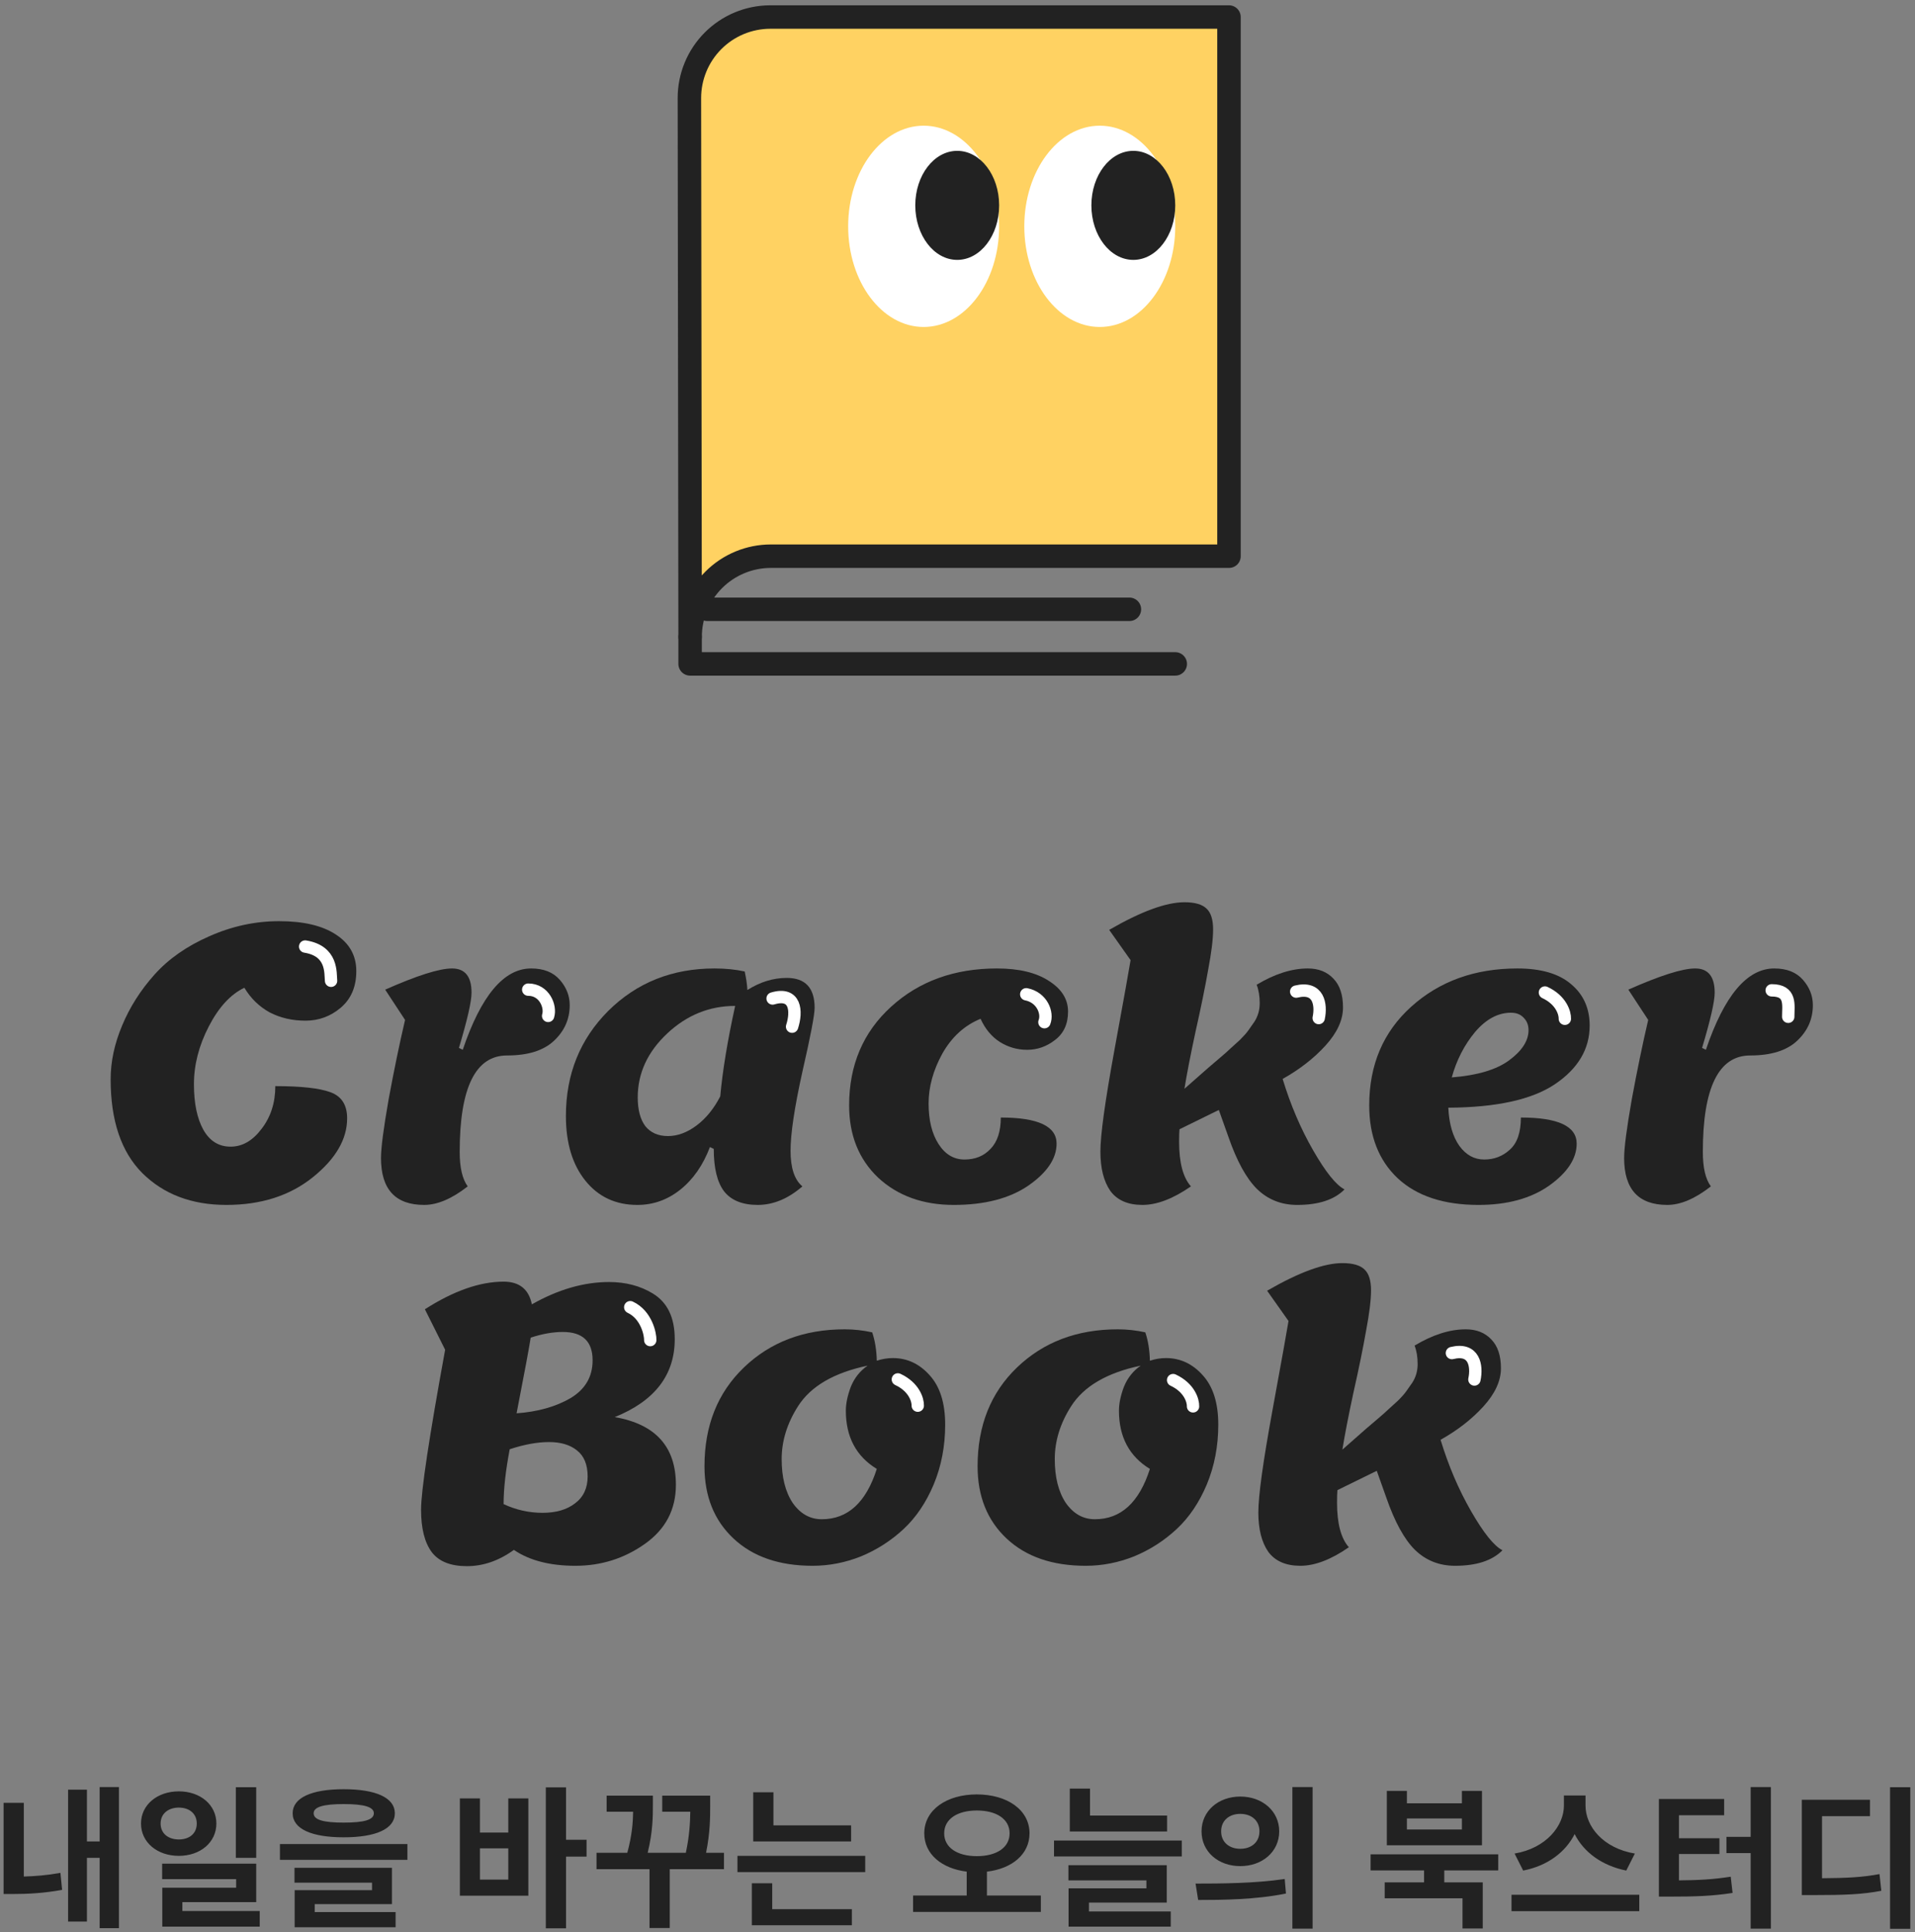 <svg width="225" height="227" viewBox="0 0 225 227" fill="none" xmlns="http://www.w3.org/2000/svg">
<rect x="0" y="0" width="225" height="227" fill="#808080" stroke="none"/>
<path d="M54.859 184C52.944 184 51.567 183.452 50.73 182.355C49.892 181.229 49.473 179.57 49.473 177.377C49.473 175.154 50.415 168.887 52.301 158.575L49.922 153.818C53.303 151.655 56.385 150.574 59.169 150.574C61.024 150.574 62.131 151.463 62.49 153.241C65.573 151.492 68.595 150.618 71.558 150.618C73.503 150.618 75.209 151.063 76.675 151.952C78.41 152.989 79.278 154.781 79.278 157.33C79.278 161.538 76.929 164.59 72.231 166.487C77.019 167.316 79.413 169.969 79.413 174.443C79.413 177.347 78.201 179.659 75.777 181.377C73.353 183.096 70.63 183.956 67.608 183.956C64.615 183.956 62.206 183.333 60.38 182.089C58.615 183.363 56.775 184 54.859 184ZM69.044 173.465C69.044 172.073 68.625 171.05 67.787 170.398C66.979 169.746 65.887 169.42 64.51 169.42C63.134 169.42 61.592 169.702 59.887 170.265C59.408 172.784 59.169 174.932 59.169 176.71C60.635 177.392 62.161 177.733 63.747 177.733C65.333 177.733 66.605 177.362 67.563 176.621C68.55 175.88 69.044 174.828 69.044 173.465ZM66.126 156.485C64.959 156.485 63.702 156.708 62.355 157.152C62.176 158.308 61.622 161.271 60.695 166.042C63.178 165.864 65.288 165.272 67.024 164.264C68.76 163.227 69.627 161.745 69.627 159.819C69.627 157.597 68.46 156.485 66.126 156.485Z" fill="#222222"/>
<path d="M104.902 159.552C106.578 159.552 108.014 160.219 109.211 161.553C110.438 162.886 111.052 164.827 111.052 167.376C111.052 169.895 110.603 172.236 109.705 174.399C108.807 176.532 107.625 178.281 106.159 179.644C104.693 181.007 103.032 182.074 101.176 182.844C99.321 183.585 97.421 183.956 95.476 183.956C91.555 183.956 88.458 182.889 86.184 180.755C83.909 178.622 82.772 175.792 82.772 172.265C82.772 167.494 84.313 163.627 87.396 160.664C90.508 157.671 94.458 156.174 99.246 156.174C100.324 156.174 101.401 156.293 102.478 156.53C102.807 157.508 102.987 158.619 103.017 159.864C103.645 159.656 104.274 159.552 104.902 159.552ZM99.381 165.731C99.381 164.901 99.575 163.968 99.964 162.931C100.383 161.894 101.042 161.064 101.939 160.441C97.989 161.271 95.266 162.857 93.77 165.198C92.483 167.213 91.84 169.287 91.84 171.421C91.84 173.554 92.274 175.273 93.141 176.577C94.039 177.851 95.176 178.488 96.553 178.488C99.605 178.488 101.76 176.518 103.017 172.576C100.593 171.095 99.381 168.813 99.381 165.731Z" fill="#222222"/>
<path d="M136.99 159.552C138.666 159.552 140.102 160.219 141.299 161.553C142.526 162.886 143.14 164.827 143.14 167.376C143.14 169.895 142.691 172.236 141.793 174.399C140.895 176.532 139.713 178.281 138.247 179.644C136.781 181.007 135.12 182.074 133.264 182.844C131.409 183.585 129.509 183.956 127.564 183.956C123.643 183.956 120.546 182.889 118.272 180.755C115.997 178.622 114.86 175.792 114.86 172.265C114.86 167.494 116.401 163.627 119.484 160.664C122.596 157.671 126.546 156.174 131.334 156.174C132.411 156.174 133.489 156.293 134.566 156.53C134.895 157.508 135.075 158.619 135.105 159.864C135.733 159.656 136.362 159.552 136.99 159.552ZM131.469 165.731C131.469 164.901 131.663 163.968 132.052 162.931C132.471 161.894 133.13 161.064 134.027 160.441C130.077 161.271 127.354 162.857 125.858 165.198C124.571 167.213 123.928 169.287 123.928 171.421C123.928 173.554 124.362 175.273 125.229 176.577C126.127 177.851 127.264 178.488 128.641 178.488C131.693 178.488 133.848 176.518 135.105 172.576C132.681 171.095 131.469 168.813 131.469 165.731Z" fill="#222222"/>
<path d="M151.392 155.196L148.878 151.64C152.619 149.477 155.567 148.396 157.721 148.396C158.948 148.396 159.816 148.647 160.325 149.151C160.834 149.625 161.088 150.44 161.088 151.596C161.088 152.722 160.893 154.307 160.504 156.352C160.145 158.397 159.652 160.812 159.023 163.597C158.425 166.383 157.991 168.62 157.721 170.309L160.549 167.82C160.819 167.583 161.253 167.213 161.851 166.709C162.48 166.176 162.913 165.79 163.153 165.553C163.422 165.316 163.781 164.99 164.23 164.575C164.679 164.131 165.008 163.76 165.218 163.464C165.427 163.168 165.667 162.827 165.936 162.442C166.355 161.79 166.564 161.064 166.564 160.264C166.564 159.434 166.445 158.708 166.205 158.086C168.33 156.811 170.335 156.174 172.22 156.174C173.477 156.174 174.48 156.574 175.228 157.374C175.976 158.145 176.35 159.271 176.35 160.753C176.35 162.234 175.662 163.731 174.285 165.242C172.938 166.724 171.263 168.028 169.258 169.154C170.185 172.206 171.382 175.006 172.849 177.555C174.315 180.103 175.542 181.629 176.53 182.133C175.332 183.348 173.477 183.956 170.963 183.956C169.108 183.956 167.537 183.333 166.25 182.089C164.993 180.844 163.871 178.799 162.884 175.955L161.761 172.799L157.138 175.066C157.108 175.392 157.093 175.88 157.093 176.532C157.093 178.992 157.557 180.74 158.484 181.777C156.39 183.23 154.489 183.956 152.784 183.956C151.078 183.956 149.821 183.407 149.013 182.311C148.235 181.185 147.846 179.644 147.846 177.688C147.846 175.732 148.4 171.732 149.507 165.687C150.614 159.641 151.243 156.145 151.392 155.196Z" fill="#222222"/>
<path d="M76.4 157.439C76.422 156.785 75.974 154.477 74.049 153.576" stroke="white" stroke-width="1.452" stroke-linecap="round" stroke-linejoin="round"/>
<path d="M107.832 165.145C107.854 164.492 107.417 162.96 105.492 162.06" stroke="white" stroke-width="1.452" stroke-linecap="round" stroke-linejoin="round"/>
<path d="M140.174 165.225C140.196 164.572 139.759 163.04 137.834 162.14" stroke="white" stroke-width="1.452" stroke-linecap="round" stroke-linejoin="round"/>
<path d="M173.234 162.07C173.569 160.481 173.234 158.312 170.589 158.962" stroke="white" stroke-width="1.452" stroke-linecap="round" stroke-linejoin="round"/>
<path d="M13 126.803C13 124.728 13.449 122.624 14.347 120.491C15.244 118.327 16.516 116.327 18.162 114.49C19.808 112.653 21.948 111.156 24.581 110.001C27.244 108.815 29.983 108.223 32.796 108.223C35.639 108.223 37.853 108.741 39.439 109.778C41.055 110.815 41.863 112.253 41.863 114.09C41.863 115.927 41.25 117.364 40.023 118.402C38.826 119.409 37.449 119.913 35.893 119.913C34.337 119.913 32.93 119.587 31.674 118.935C30.447 118.253 29.459 117.29 28.711 116.046C27.095 116.816 25.703 118.327 24.536 120.58C23.369 122.832 22.786 125.099 22.786 127.38C22.786 129.633 23.16 131.425 23.908 132.759C24.656 134.063 25.718 134.715 27.095 134.715C28.471 134.715 29.683 134.018 30.731 132.626C31.808 131.233 32.347 129.559 32.347 127.603C35.369 127.603 37.524 127.84 38.811 128.314C40.127 128.788 40.786 129.81 40.786 131.381C40.786 133.841 39.439 136.152 36.746 138.315C34.053 140.478 30.671 141.56 26.601 141.56C22.531 141.56 19.239 140.315 16.726 137.826C14.242 135.337 13 131.662 13 126.803Z" fill="#222222"/>
<path d="M44.764 136.048C44.764 134.863 45.063 132.566 45.661 129.158C46.29 125.751 46.933 122.639 47.592 119.824L45.257 116.268C48.998 114.608 51.617 113.779 53.113 113.779C54.639 113.779 55.402 114.727 55.402 116.624C55.402 117.661 54.908 119.824 53.921 123.113L54.37 123.336C56.524 116.964 59.203 113.779 62.405 113.779C63.871 113.779 64.993 114.223 65.771 115.112C66.549 116.001 66.938 116.994 66.938 118.09C66.938 119.72 66.325 121.113 65.098 122.269C63.871 123.424 62.031 124.002 59.577 124.002C55.866 124.002 54.011 127.781 54.011 135.337C54.011 137.174 54.325 138.523 54.953 139.382C53.098 140.834 51.392 141.56 49.836 141.56C46.454 141.56 44.764 139.723 44.764 136.048Z" fill="#222222"/>
<path d="M83.862 134.981L83.413 134.759C82.605 136.893 81.438 138.567 79.912 139.782C78.416 140.967 76.74 141.56 74.885 141.56C72.341 141.56 70.306 140.612 68.78 138.715C67.254 136.819 66.49 134.285 66.49 131.114C66.49 126.195 68.151 122.076 71.473 118.757C74.825 115.438 78.984 113.779 83.952 113.779C85.239 113.779 86.421 113.897 87.498 114.134C87.678 114.964 87.782 115.69 87.812 116.312C89.309 115.364 90.85 114.89 92.436 114.89C94.62 114.89 95.713 116.061 95.713 118.402C95.713 119.231 95.234 121.735 94.276 125.914C93.349 130.092 92.885 133.189 92.885 135.204C92.885 137.219 93.349 138.612 94.276 139.382C92.6 140.834 90.85 141.56 89.024 141.56C87.229 141.56 85.912 141.027 85.074 139.96C84.266 138.893 83.862 137.234 83.862 134.981ZM74.929 128.936C74.929 130.388 75.229 131.514 75.827 132.314C76.456 133.085 77.338 133.47 78.476 133.47C79.613 133.47 80.735 133.055 81.842 132.226C82.95 131.396 83.877 130.255 84.625 128.803C84.895 125.81 85.478 122.269 86.376 118.179C83.353 118.179 80.69 119.261 78.386 121.424C76.082 123.587 74.929 126.091 74.929 128.936Z" fill="#222222"/>
<path d="M99.767 129.87C99.767 125.128 101.413 121.261 104.705 118.268C107.997 115.275 112.141 113.779 117.139 113.779C119.713 113.779 121.748 114.268 123.244 115.246C124.74 116.194 125.488 117.394 125.488 118.846C125.488 120.298 124.979 121.409 123.962 122.18C122.974 122.95 121.882 123.336 120.685 123.336C119.518 123.336 118.441 123.024 117.453 122.402C116.496 121.78 115.747 120.876 115.209 119.691C113.324 120.461 111.827 121.824 110.72 123.78C109.643 125.736 109.104 127.692 109.104 129.647C109.104 131.603 109.493 133.189 110.271 134.404C111.049 135.619 112.067 136.226 113.324 136.226C114.58 136.226 115.598 135.811 116.376 134.981C117.184 134.152 117.588 132.922 117.588 131.292C121.957 131.292 124.142 132.314 124.142 134.359C124.142 136.108 123.034 137.752 120.82 139.293C118.605 140.804 115.688 141.56 112.067 141.56C108.446 141.56 105.483 140.493 103.179 138.36C100.904 136.196 99.767 133.366 99.767 129.87Z" fill="#222222"/>
<path d="M132.836 112.801L130.322 109.245C134.063 107.082 137.011 106 139.165 106C140.392 106 141.26 106.252 141.769 106.756C142.278 107.23 142.532 108.045 142.532 109.2C142.532 110.326 142.337 111.912 141.948 113.957C141.589 116.001 141.096 118.416 140.467 121.202C139.869 123.987 139.435 126.225 139.165 127.914L141.993 125.425C142.263 125.188 142.697 124.817 143.295 124.313C143.924 123.78 144.357 123.395 144.597 123.158C144.866 122.921 145.225 122.595 145.674 122.18C146.123 121.735 146.452 121.365 146.662 121.069C146.871 120.772 147.111 120.431 147.38 120.046C147.799 119.394 148.008 118.668 148.008 117.868C148.008 117.038 147.889 116.312 147.649 115.69C149.774 114.416 151.779 113.779 153.664 113.779C154.921 113.779 155.924 114.179 156.672 114.979C157.42 115.749 157.794 116.875 157.794 118.357C157.794 119.839 157.106 121.335 155.729 122.847C154.382 124.328 152.707 125.632 150.702 126.758C151.629 129.81 152.826 132.611 154.293 135.159C155.759 137.708 156.986 139.234 157.974 139.738C156.777 140.953 154.921 141.56 152.407 141.56C150.552 141.56 148.981 140.938 147.694 139.693C146.437 138.449 145.315 136.404 144.328 133.559L143.205 130.403L138.582 132.67C138.552 132.996 138.537 133.485 138.537 134.137C138.537 136.596 139.001 138.345 139.928 139.382C137.834 140.834 135.933 141.56 134.228 141.56C132.522 141.56 131.265 141.012 130.457 139.915C129.679 138.789 129.29 137.248 129.29 135.293C129.29 133.337 129.844 129.336 130.951 123.291C132.058 117.246 132.687 113.749 132.836 112.801Z" fill="#222222"/>
<path d="M173.713 141.56C169.613 141.56 166.441 140.508 164.196 138.404C161.982 136.3 160.875 133.455 160.875 129.87C160.875 125.099 162.521 121.232 165.812 118.268C169.134 115.275 173.294 113.779 178.291 113.779C181.074 113.779 183.184 114.401 184.621 115.646C186.057 116.861 186.775 118.476 186.775 120.491C186.775 123.247 185.414 125.543 182.69 127.38C179.997 129.188 175.822 130.107 170.167 130.136C170.256 132.033 170.69 133.529 171.468 134.626C172.246 135.693 173.219 136.226 174.386 136.226C175.553 136.226 176.556 135.841 177.394 135.07C178.261 134.3 178.695 133.04 178.695 131.292C183.064 131.292 185.249 132.314 185.249 134.359C185.249 136.108 184.172 137.752 182.017 139.293C179.862 140.804 177.094 141.56 173.713 141.56ZM177.528 118.979C176.002 118.979 174.596 119.735 173.309 121.246C172.052 122.758 171.139 124.536 170.571 126.58C173.563 126.343 175.808 125.677 177.304 124.58C178.83 123.454 179.593 122.269 179.593 121.024C179.593 120.431 179.399 119.942 179.01 119.557C178.65 119.172 178.157 118.979 177.528 118.979Z" fill="#222222"/>
<path d="M190.825 136.048C190.825 134.863 191.125 132.566 191.723 129.158C192.351 125.751 192.995 122.639 193.653 119.824L191.319 116.268C195.06 114.608 197.678 113.779 199.174 113.779C200.701 113.779 201.464 114.727 201.464 116.624C201.464 117.661 200.97 119.824 199.982 123.113L200.431 123.336C202.586 116.964 205.264 113.779 208.466 113.779C209.933 113.779 211.055 114.223 211.833 115.112C212.611 116.001 213 116.994 213 118.09C213 119.72 212.387 121.113 211.16 122.269C209.933 123.424 208.092 124.002 205.638 124.002C201.928 124.002 200.072 127.781 200.072 135.337C200.072 137.174 200.386 138.523 201.015 139.382C199.16 140.834 197.454 141.56 195.898 141.56C192.516 141.56 190.825 139.723 190.825 136.048Z" fill="#222222"/>
<path d="M38.898 115.225C38.807 114.297 39.087 111.726 35.853 111.205" stroke="white" stroke-width="1.452" stroke-linecap="round" stroke-linejoin="round"/>
<path d="M64.402 119.353C64.752 118.24 63.951 116.268 62.062 116.268" stroke="white" stroke-width="1.452" stroke-linecap="round" stroke-linejoin="round"/>
<path d="M210.106 119.457C210.106 118.104 210.502 116.349 208.162 116.349" stroke="white" stroke-width="1.452" stroke-linecap="round" stroke-linejoin="round"/>
<path d="M122.713 120.091C123.14 119.033 122.451 117.179 120.576 116.812" stroke="white" stroke-width="1.452" stroke-linecap="round" stroke-linejoin="round"/>
<path d="M183.859 119.689C183.881 119.035 183.444 117.504 181.52 116.604" stroke="white" stroke-width="1.452" stroke-linecap="round" stroke-linejoin="round"/>
<path d="M93.065 120.62C93.652 118.822 93.492 116.494 90.776 117.307" stroke="white" stroke-width="1.452" stroke-linecap="round" stroke-linejoin="round"/>
<path d="M154.939 119.605C155.274 118.016 154.939 115.848 152.294 116.497" stroke="white" stroke-width="1.452" stroke-linecap="round" stroke-linejoin="round"/>
<path d="M2.798 211.806H0.422V222.516H1.574C3.23 222.516 5.138 222.426 7.298 222.03L7.1 220.032C5.516 220.32 4.094 220.428 2.798 220.464V211.806ZM11.708 209.952V216.342H10.214V210.258H8V225.756H10.214V218.268H11.708V226.53H13.976V209.952H11.708ZM30.103 209.97H27.709V218.268H30.103V209.97ZM18.871 214.236C18.871 213.066 19.789 212.364 21.013 212.364C22.237 212.364 23.119 213.066 23.119 214.236C23.119 215.424 22.237 216.108 21.013 216.108C19.789 216.108 18.871 215.424 18.871 214.236ZM25.423 214.236C25.423 212.04 23.533 210.456 21.013 210.456C18.475 210.456 16.567 212.04 16.567 214.236C16.567 216.45 18.475 218.034 21.013 218.034C23.533 218.034 25.423 216.45 25.423 214.236ZM21.427 224.514V223.47H30.103V218.952H19.051V220.77H27.745V221.778H19.069V226.35H30.517V224.514H21.427ZM40.379 211.95C42.791 211.95 43.925 212.292 43.925 213.03C43.925 213.804 42.791 214.128 40.379 214.128C37.985 214.128 36.851 213.804 36.851 213.03C36.851 212.292 37.985 211.95 40.379 211.95ZM40.379 215.856C44.177 215.856 46.391 214.866 46.391 213.03C46.391 211.212 44.177 210.204 40.379 210.204C36.599 210.204 34.385 211.212 34.385 213.03C34.385 214.866 36.599 215.856 40.379 215.856ZM36.977 223.704H46.049V219.438H34.601V221.184H43.709V222.066H34.619V226.422H46.481V224.64H36.977V223.704ZM32.891 216.648V218.502H47.867V216.648H32.891ZM59.72 220.824H56.39V217.152H59.72V220.824ZM59.72 215.298H56.39V211.284H54.032V222.714H62.078V211.284H59.72V215.298ZM68.918 216.144H66.506V209.988H64.13V226.548H66.506V218.124H68.918V216.144ZM85.062 217.674H82.957C83.442 215.28 83.442 213.498 83.442 212.13V210.96H77.808V212.85H81.103C81.085 214.11 81.013 215.658 80.581 217.674H76.099C76.71 215.172 76.71 213.354 76.71 212.022V210.96H71.275V212.85H74.388C74.371 214.074 74.263 215.604 73.704 217.674H70.087V219.6H76.314V226.512H78.691V219.6H85.062V217.674ZM100.001 214.452H90.875V210.564H88.499V216.342H100.001V214.452ZM90.731 221.256H88.337V226.188H100.091V224.298H90.731V221.256ZM86.645 218.034V219.942H101.657V218.034H86.645ZM110.936 215.388C110.936 213.696 112.502 212.706 114.77 212.706C117.056 212.706 118.622 213.696 118.622 215.388C118.622 217.08 117.056 218.07 114.77 218.07C112.502 218.07 110.936 217.08 110.936 215.388ZM115.958 222.696V219.888C118.892 219.546 120.962 217.854 120.962 215.388C120.962 212.616 118.316 210.816 114.77 210.816C111.242 210.816 108.596 212.616 108.596 215.388C108.596 217.854 110.666 219.528 113.582 219.888V222.696H107.282V224.622H122.294V222.696H115.958ZM137.124 213.3H128.07V210.132H125.694V215.172H137.124V213.3ZM127.944 223.524H137.088V219.132H125.532V220.914H134.694V221.85H125.55V226.35H137.556V224.568H127.944V223.524ZM123.84 216.234V218.106H138.852V216.234H123.84ZM145.727 211.068C143.135 211.068 141.173 212.778 141.173 215.154C141.173 217.548 143.135 219.24 145.727 219.24C148.319 219.24 150.299 217.548 150.299 215.154C150.299 212.778 148.319 211.068 145.727 211.068ZM145.727 213.102C147.005 213.102 147.977 213.858 147.977 215.154C147.977 216.45 147.005 217.206 145.727 217.206C144.449 217.206 143.477 216.45 143.477 215.154C143.477 213.858 144.449 213.102 145.727 213.102ZM151.847 209.952V226.584H154.223V209.952H151.847ZM140.777 223.218C143.639 223.218 147.527 223.182 151.091 222.462L150.947 220.752C147.455 221.274 143.387 221.292 140.471 221.292L140.777 223.218ZM171.764 214.938H165.302V213.642H171.764V214.938ZM174.122 210.402H171.764V211.86H165.302V210.402H162.944V216.792H174.122V210.402ZM176.03 219.744V217.854H161.036V219.744H167.318V221.148H162.692V223.02H171.836V226.566H174.212V221.148H169.694V219.744H176.03ZM192.084 217.764C188.34 217.134 186.288 214.56 186.288 212.13V210.942H183.75V212.13C183.75 214.506 181.68 217.134 177.954 217.764L178.962 219.762C181.842 219.204 183.948 217.584 185.01 215.478C186.072 217.584 188.196 219.186 191.076 219.762L192.084 217.764ZM177.594 222.606V224.532H192.606V222.606H177.594ZM197.267 217.818H202.019V215.964H197.267V213.264H202.577V211.356H194.909V222.822H196.259C199.049 222.822 201.173 222.768 203.567 222.39L203.351 220.482C201.317 220.806 199.499 220.896 197.267 220.914V217.818ZM205.691 209.952V215.802H202.847V217.71H205.691V226.584H208.067V209.952H205.691ZM214.078 213.372H219.712V211.446H211.702V222.642H213.16C216.688 222.642 218.794 222.57 221.044 222.138L220.828 220.176C218.83 220.554 216.976 220.644 214.078 220.662V213.372ZM222.07 209.97V226.602H224.446V209.97H222.07Z" fill="#222222"/>
<path d="M81.732 10.822C81.732 5.949 85.682 2 90.554 2H92.27V64.515L81.732 68.965V10.822Z" fill="white"/>
<path d="M81.084 74.83C81.084 72.314 82.083 69.901 83.862 68.122C85.641 66.343 88.054 65.344 90.57 65.344H144.398V2.001H90.486C87.968 2.008 85.555 3.014 83.777 4.797C81.999 6.581 81 8.996 81 11.515L81.084 74.83Z" fill="#FFD262" stroke="#222222" stroke-width="2.757" stroke-linecap="round" stroke-linejoin="round"/>
<path d="M81.084 74.828V77.999H138.084" stroke="#222222" stroke-width="2.757" stroke-linecap="round" stroke-linejoin="round"/>
<line x1="83.111" y1="71.583" x2="132.697" y2="71.583" stroke="#222222" stroke-width="2.757" stroke-linecap="round" stroke-linejoin="round"/>
<ellipse cx="108.522" cy="26.591" rx="8.868" ry="11.824" fill="white"/>
<ellipse cx="112.466" cy="24.127" rx="4.927" ry="6.405" fill="#222222"/>
<ellipse cx="129.216" cy="26.591" rx="8.868" ry="11.824" fill="white"/>
<ellipse cx="133.157" cy="24.127" rx="4.927" ry="6.405" fill="#222222"/>
</svg>
